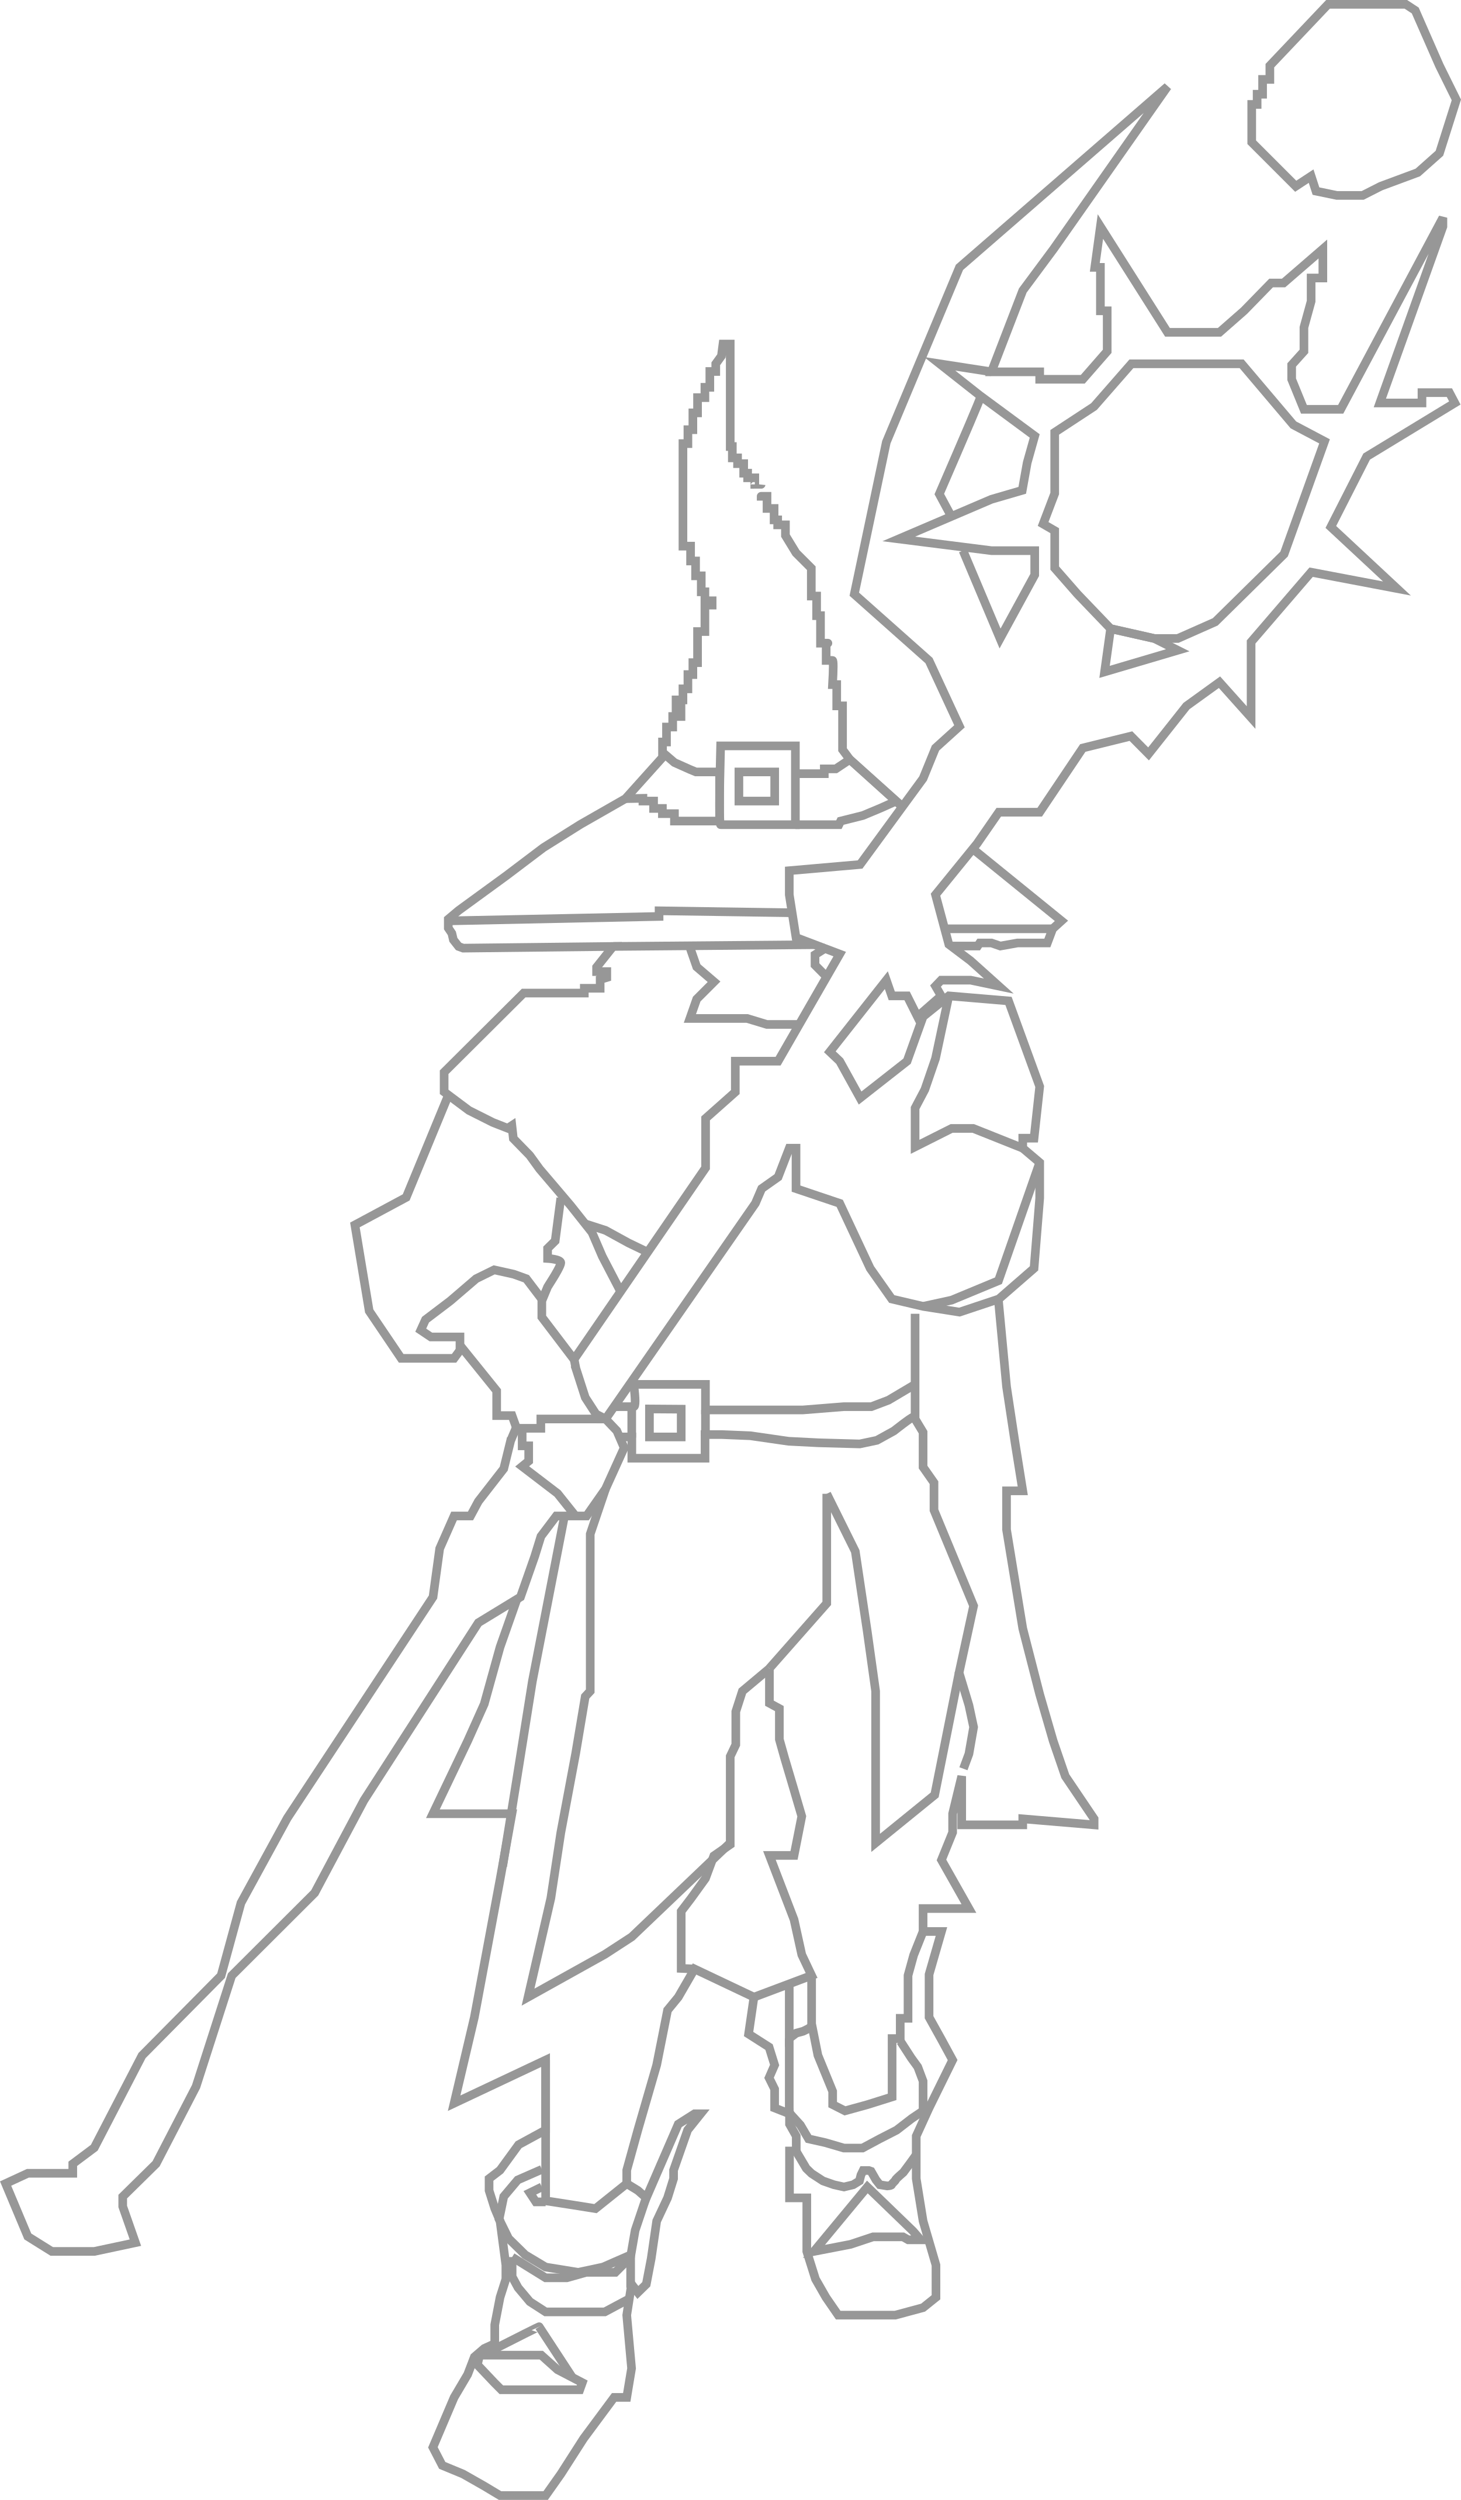 <svg xmlns="http://www.w3.org/2000/svg" width="168.934" height="289" viewBox="0 0 168.934 289"><g fill="none" fill-rule="evenodd" stroke="#979797" transform="translate(.648 .5)"><path d="M161.908,0 L152.91,0 L146.185,7.089 L146.185,8.683 L145.345,8.683 L145.345,10.392 L144.712,10.392 C144.712,11.181 144.712,11.575 144.712,11.575 C144.712,11.575 144.504,11.575 144.088,11.575 L144.088,15.945 L149.175,21.032 L150.955,19.862 C151.33,21.016 151.517,21.592 151.517,21.592 C151.517,21.592 152.322,21.759 153.933,22.093 L156.914,22.093 L159.004,21.032 L163.291,19.441 L165.793,17.216 L167.749,11.047 L165.793,7.089 L162.995,0.711 L161.908,0 Z"/><path d="M58.469,165.757 L57.599,169.289 L54.665,173.063 L53.755,174.754 L52.797,174.754 L51.854,174.754 L50.192,178.522 L49.421,184.125 L32.571,209.682 L27.215,219.486 L24.916,227.896 L15.776,237.131 L10.253,247.787 L7.768,249.645 L7.768,250.744 L2.567,250.744 L0,251.929 L2.567,258.047 C4.413,259.2 5.336,259.776 5.336,259.776 C5.336,259.776 6.975,259.776 10.253,259.776 L15.01,258.763 L13.542,254.578 L13.542,253.438 C16.113,250.91 17.398,249.645 17.398,249.645 C17.398,249.645 18.939,246.67 22.021,240.719 L26.146,227.896 L35.737,218.329 L41.435,207.623 L54.665,187.093 L59.532,184.125 L61.18,179.428 L61.903,177.101 L63.675,174.754 L64.624,174.754 L67.174,174.754 L69.374,171.613 L71.522,166.873 L70.673,164.907 L69.374,163.543 L86.694,138.613 L87.424,136.911 L89.324,135.57 L90.615,132.237 L91.395,132.237 L91.395,136.911 L96.448,138.613 L99.968,146.125 L102.467,149.672 L106.087,150.522 L110.294,151.187 L114.841,149.672 L118.917,146.125 L119.571,138.005 L119.571,133.896 L117.613,132.237 L117.613,131.081 L118.917,131.081 L119.571,125.106 C117.167,118.508 115.964,115.209 115.964,115.209 C115.964,115.209 113.664,115.015 109.065,114.628 L106.087,117.027 L104.237,122.177 L98.805,126.438 L96.448,122.177 L95.304,121.092 L101.837,112.811 L102.467,114.628 L104.237,114.628 L105.438,117.027 L108.179,114.628 L107.524,113.496 L108.179,112.811 L111.579,112.811 L114.841,113.496 L111.579,110.57 L109.065,108.673 L107.524,102.933 L112.327,97.028 L114.841,93.395 L119.571,93.395 L124.553,85.972 L130.12,84.598 L132.157,86.656 L136.543,81.121 L140.359,78.366 L144.015,82.451 L144.015,73.715 L150.956,65.648 L160.88,67.534 L153.236,60.417 C155.996,54.994 157.377,52.282 157.377,52.282 C157.377,52.282 167.572,46.084 167.572,46.084 C167.572,46.084 166.945,44.893 166.945,44.893 C166.945,44.893 165.888,44.893 163.774,44.893 L163.774,46.084 L158.902,46.084 L166.193,25.688 L166.193,24.668 L154.374,46.819 L150.125,46.819 L148.706,43.345 L148.706,41.691 L150.125,40.113 L150.125,37.35 L150.956,34.331 L150.956,31.639 L152.313,31.639 L152.313,28.287 L147.769,32.217 L146.328,32.217 L143.197,35.429 L140.359,37.918 L134.348,37.918 L126.591,25.688 L125.943,30.407 L126.591,30.407 L126.591,35.429 L127.375,35.429 L127.375,40.113 L124.553,43.345 L119.571,43.345 C119.571,42.772 119.571,42.485 119.571,42.485 C119.571,42.485 118.369,42.485 115.964,42.485 L113.991,42.485 L117.613,33.087 L121.174,28.287 C129.956,15.769 134.348,9.511 134.348,9.511 C134.348,9.511 126.33,16.476 110.294,30.407 L101.837,50.618 L98.133,68.192 L106.772,75.867 L110.294,83.465 L107.524,85.972 L106.087,89.495 L98.805,99.44 L90.615,100.156 C90.615,102.007 90.615,102.933 90.615,102.933 C90.615,102.933 90.875,104.583 91.395,107.883 L96.448,109.8 L89.324,122.177 C86.025,122.177 84.375,122.177 84.375,122.177 C84.375,122.177 84.375,123.366 84.375,125.745 L80.939,128.794 L80.939,134.508 L65.722,156.657"/><polyline points="113.991 42.485 108.004 41.558 112.638 45.209 118.995 49.898 118.126 52.985 117.553 56.184 113.991 57.221 103.275 61.803 110.705 62.742 113.991 63.158 118.995 63.158 118.995 65.962 114.987 73.313 110.705 63.158"/><path d="M109.28 59.062 107.962 56.613C111.002 49.605 112.583 45.889 112.705 45.467M127.769 72.174C127.769 72.174 127.537 73.84 127.072 77.173L135.533 74.674C133.724 73.767 132.819 73.313 132.819 73.313 132.819 73.313 127.769 72.174 127.769 72.174Z"/><path d="M138.753 41.558C138.753 41.558 140.142 41.558 142.922 41.558L148.906 48.62 152.507 50.524C149.387 59.212 147.828 63.556 147.828 63.556 147.828 63.556 139.868 71.392 139.868 71.392 139.868 71.392 138.423 72.032 135.533 73.313L132.819 73.313 127.769 72.174 123.946 68.186 121.307 65.172 121.307 60.849 119.966 60.074 121.307 56.551 121.307 49.48 125.851 46.499 130.173 41.558C135.893 41.558 138.753 41.558 138.753 41.558ZM111.921 97.706C111.921 97.706 122.087 105.954 122.087 105.954 122.087 105.954 121.748 106.261 121.069 106.876 120.66 107.967 120.455 108.512 120.455 108.512 120.455 108.512 119.305 108.512 117.004 108.512L115.018 108.867 113.991 108.512 112.638 108.512C112.479 108.749 112.399 108.867 112.399 108.867 112.399 108.867 111.395 108.867 109.388 108.867M103.569 92.674 97.618 87.301 96.775 86.166 96.775 81.101 96.101 81.101 96.101 78.642 95.617 78.642C95.725 76.78 95.725 75.85 95.617 75.85 95.454 75.85 94.88 75.85 94.88 75.85 94.88 75.85 94.88 75.185 94.88 73.855 95.096 73.855 95.149 73.855 95.042 73.855 94.934 73.855 94.662 73.855 94.225 73.855L94.225 70.675 93.777 70.675C93.777 69.164 93.777 68.408 93.777 68.408 93.777 68.408 93.572 68.408 93.162 68.408L93.162 65.186 91.396 63.419 90.171 61.414 90.171 60.176 89.274 60.176 89.274 59.598 88.861 59.598C88.861 58.72 88.861 58.281 88.861 58.281 88.861 58.281 88.588 58.281 88.041 58.281L88.041 56.874 87.364 56.874C87.364 55.95 87.364 55.49 87.364 55.494 87.364 55.498 87.119 55.498 86.628 55.494L86.628 54.737C86.511 54.737 86.448 54.737 86.438 54.737 86.428 54.737 86.215 54.737 85.8 54.737 85.8 54.381 85.8 54.202 85.8 54.202 85.8 54.202 85.648 54.202 85.344 54.202L85.344 53.101 84.635 53.101 84.635 52.431 84.03 52.431 84.03 51.121 83.786 51.121 83.786 39.272C83.229 39.272 82.95 39.272 82.95 39.272 82.95 39.272 82.89 39.733 82.769 40.653L82.114 41.558 82.114 42.445C81.658 42.445 81.43 42.445 81.43 42.445 81.43 42.445 81.43 43.055 81.43 44.276L80.86 44.276 80.86 45.467 80.008 45.467 80.008 47.228 79.469 47.228 79.469 49.174 78.895 49.174 78.895 50.784 78.321 50.784 78.321 62.637 79.203 62.637C79.203 63.781 79.203 64.353 79.203 64.353 79.203 64.353 79.395 64.353 79.781 64.353L79.781 66.07 80.438 66.07 80.438 67.915 80.86 67.915 80.86 68.952 81.694 68.952C81.694 69.286 81.694 69.453 81.694 69.453 81.694 69.453 81.416 69.453 80.86 69.453L80.86 72.509 80.008 72.509 80.008 76.105 79.469 76.105C79.469 77.023 79.469 77.483 79.469 77.483 79.469 77.483 79.278 77.483 78.895 77.483L78.895 79.134 78.321 79.134 78.321 80.414 77.524 80.414 77.524 81.39 78.094 81.39 78.094 82.333 77.136 82.333 77.136 83.547 76.419 83.547 76.419 85.276 75.959 85.276C75.959 86.464 75.959 87.058 75.959 87.058 75.959 87.058 74.531 88.648 71.676 91.827L66.467 94.805 62.189 97.489 57.874 100.752 52.378 104.758 51.186 105.76 51.186 106.784C51.462 107.195 51.6 107.4 51.6 107.4 51.6 107.4 51.777 108.15 51.777 108.15 51.777 108.15 51.978 108.405 52.378 108.914L52.906 109.109 70.243 108.914 68.335 111.311C68.335 111.65 68.335 111.82 68.335 111.82 68.335 111.82 69.514 111.82 69.514 111.82 69.514 111.82 69.514 112.502 69.514 112.502 69.514 112.502 69.259 112.579 68.747 112.734L68.747 113.749 66.914 113.749 66.914 114.302 59.901 114.302 50.707 123.453 50.707 125.725 51.6 126.397 53.578 127.873C55.418 128.797 56.338 129.259 56.338 129.259 56.338 129.259 56.911 129.483 58.056 129.933L58.54 129.615 58.709 131.122C59.97 132.417 60.601 133.064 60.601 133.064 60.601 133.064 61.745 134.643 61.745 134.643 61.745 134.643 63.644 136.872 63.644 136.872 63.644 136.872 64.208 137.536 65.336 138.866L67.804 141.978C68.597 143.82 68.994 144.742 68.994 144.742 68.994 144.742 69.695 146.087 71.096 148.777"/><path d="M82.677,85.727 C82.514,91.802 82.514,94.839 82.677,94.839 C82.84,94.839 85.721,94.839 91.321,94.839 L91.321,85.727 L82.677,85.727 Z"/><path d="M84.791 88.74C84.791 90.985 84.791 92.107 84.791 92.107 84.791 92.107 86.171 92.107 88.93 92.107L88.93 88.74 84.791 88.74ZM75.943 86.462 77.338 87.655 79.15 88.464 79.819 88.74 82.555 88.74C82.555 92.527 82.555 94.42 82.555 94.42 82.555 94.42 80.816 94.42 77.338 94.42L77.338 93.561 75.943 93.561C75.943 93.161 75.943 92.96 75.943 92.96 75.943 92.96 75.604 92.96 74.926 92.96L74.926 92.107 73.694 92.107 73.694 91.789 71.676 91.827M91.54 88.94C91.54 88.94 92.582 88.94 94.664 88.94L94.664 88.388 95.985 88.388 97.618 87.301 102.987 92.107 101.233 92.894C99.826 93.483 99.123 93.777 99.123 93.777 99.123 93.777 98.267 93.992 96.556 94.42L96.351 94.839 91.321 94.839"/><polyline points="51.096 105.959 75.56 105.446 75.56 104.793 90.896 105.02"/><path d="M70.243 108.914C85.642 108.778 93.425 108.71 93.592 108.71M121.069 106.876C121.069 106.876 113.543 106.876 113.543 106.876 113.543 106.876 113.192 106.876 112.49 106.876L108.54 106.876M79.122 109.014 79.911 111.277C81.249 112.424 81.917 112.997 81.917 112.997 81.917 112.997 79.911 115 79.911 115 79.911 115 79.648 115.747 79.122 117.242L85.75 117.242C87.267 117.701 88.025 117.931 88.025 117.931 88.025 117.931 89.343 117.931 91.98 117.931"/><polyline points="94.949 109.014 93.592 109.868 93.592 111.067 94.949 112.438"/><polyline points="109.065 114.628 107.525 121.869 106.289 125.463 105.163 127.598 105.163 129.954 105.163 132.08 109.388 129.954 111.889 129.954 117.613 132.237"/><polyline points="119.571 133.896 114.805 147.556 109.388 149.802 106.087 150.522"/><path d="M51.096 126.352C51.096 126.352 49.503 130.209 46.318 137.925L40.388 141.109 42.042 151.06C44.508 154.709 45.742 156.533 45.742 156.533 45.742 156.533 47.778 156.533 51.852 156.533L52.762 155.301C55.441 158.624 56.781 160.285 56.781 160.285 56.781 160.285 56.781 161.239 56.781 163.148 57.964 163.148 58.555 163.148 58.555 163.148 58.555 163.148 58.731 163.638 59.084 164.619M65.825 157.328C66.625 159.814 67.025 161.057 67.025 161.057 67.025 161.057 67.439 161.696 68.266 162.973L69.374 163.543"/><polyline points="68.661 163.543 63.821 163.543 61.888 163.543 61.888 164.619 59.729 164.619 59.729 166.646 60.485 166.646 60.485 168.406 59.729 169.024 63.821 172.152 65.825 174.663"/><path d="M114.805,149.885 L115.737,159.794 L116.738,166.386 L117.613,171.847 L115.737,171.847 L115.737,176.326 C116.988,183.949 117.613,187.76 117.613,187.76 C117.613,187.76 118.266,190.299 119.571,195.378 C120.612,198.971 121.133,200.767 121.133,200.767 C121.133,200.767 122.531,204.837 122.531,204.837 C122.531,204.837 125.862,209.767 125.862,209.767 C125.862,209.767 125.862,209.998 125.862,210.461 L117.613,209.767 L117.613,210.461 C112.907,210.461 110.554,210.461 110.554,210.461 C110.554,210.461 110.554,208.587 110.554,204.837 L109.503,209.175 L109.503,211.338 L108.212,214.52 C110.329,218.265 111.388,220.138 111.388,220.138 C111.388,220.138 109.621,220.138 106.087,220.138 L106.087,222.792 L108.212,222.792 L106.779,227.759 C106.779,231.055 106.779,232.703 106.779,232.703 C106.779,232.703 108.212,235.278 108.212,235.278 C108.212,235.278 108.642,236.07 109.503,237.654 C107.687,241.345 106.779,243.19 106.779,243.19 C106.779,243.19 106.284,244.274 105.294,246.441 L105.294,251.36 C105.822,254.629 106.087,256.264 106.087,256.264 C106.087,256.264 106.584,257.962 107.578,261.358 L107.578,265.079 L106.087,266.275 L102.87,267.141 C100.678,267.141 99.583,267.141 99.583,267.141 C99.583,267.141 98.479,267.141 96.272,267.141 C95.325,265.766 94.852,265.079 94.852,265.079 C94.852,265.079 94.45,264.376 93.645,262.97 L92.641,259.776 L92.641,257.361 L92.641,254.809 L92.641,253.584 L90.642,253.584 L90.642,248.166 L91.421,248.166 L91.421,246.441 L90.642,245.062 L90.642,243.865 L88.921,243.19 L88.921,241.009 L88.276,239.705 L88.921,238.226 L88.276,236.152 L85.91,234.641 L86.53,230.379 L79.662,227.123 C78.406,229.294 77.778,230.379 77.778,230.379 C77.778,230.379 77.366,230.881 76.542,231.885 L75.283,238.226 L73.108,245.737 L71.821,250.385 L71.821,251.939 L73.108,252.728 C73.757,253.298 74.082,253.584 74.082,253.584 C74.082,253.584 75.314,250.743 77.778,245.062 L79.662,243.865 L80.366,243.865 L78.865,245.737 L77.237,250.385 L77.237,251.36 L76.542,253.584 L75.283,256.264 L74.65,260.6 L74.082,263.567 L73.108,264.52 L72.379,263.567 L71.821,267.141 L72.379,273.294 L71.821,276.65 L70.361,276.65 L66.837,281.4 L64.206,285.504 L62.443,288 L60.042,288 L57.173,288 L55.344,286.901 L52.887,285.504 L50.487,284.511 L49.407,282.424 L51.862,276.65 L53.426,274 L54.204,271.972 L55.344,270.994 L56.56,270.439 L56.56,268.255 L57.173,265.079 L57.845,262.97 L57.845,261.358 L57.173,256.264 L56.56,254.809 L55.903,252.728 L55.903,251.36 L57.173,250.385 L59.317,247.441 L62.443,245.737 L62.443,237.654 L51.862,242.643 L54.204,232.703 L57.173,216.783 L58.545,209.175 L49.407,209.175 L53.426,200.767 L55.344,196.49 L57.173,189.906 L59.084,184.487"/><polyline points="64.624 174.754 60.911 193.857 59.084 205.307 57.476 215.257"/><path d="M88.319 192.389C88.319 195.061 88.319 196.397 88.319 196.397 88.319 196.397 89.467 197.02 89.467 197.02 89.467 197.02 89.467 200.575 89.467 200.575 89.467 200.575 89.675 201.313 90.09 202.789 90.807 205.208 91.165 206.418 91.165 206.418 91.165 206.418 92.06 209.473 92.06 209.473 92.06 209.473 91.165 213.997 91.165 213.997 91.165 213.997 90.216 213.997 88.319 213.997 90.216 218.939 91.165 221.411 91.165 221.411 91.165 221.411 92.06 225.473 92.06 225.473 92.06 225.473 92.439 226.274 93.197 227.874L86.53 230.379M93.197 227.874C93.197 227.874 93.197 229.732 93.197 233.448L93.924 237.101C95.063 239.883 95.632 241.274 95.632 241.274 95.632 241.274 95.632 242.803 95.632 242.803 95.632 242.803 97.052 243.524 97.052 243.524 97.052 243.524 99.668 242.803 99.668 242.803 99.668 242.803 100.614 242.506 102.505 241.911L102.505 237.101C102.505 235.812 102.505 235.168 102.505 235.168 102.505 235.168 102.818 235.168 103.445 235.168L103.445 232.829 104.346 232.829 104.346 227.874 104.996 225.522 106.087 222.792M90.612 228.866 90.612 235.149 91.421 234.541 92.228 234.319 92.89 233.989C93.094 233.802 93.197 233.709 93.197 233.709"/><polyline points="90.612 235.149 90.612 237.81 90.612 240.269 90.612 242.569 90.612 243.524"/><path d="M103.479,235.495 L104.718,237.408 C105.219,238.099 105.47,238.444 105.47,238.444 C105.47,238.444 106.087,240.09 106.087,240.09 C106.087,240.09 106.087,240.834 106.087,242.323 L106.087,243.524 L104.783,244.403 L103.024,245.759 L101.062,246.764 L99.082,247.826 L96.927,247.826 L94.787,247.2 L92.845,246.764 L91.904,245.167 L90.41,243.524"/><line x1="90.612" x2="90.612" y1="243.222" y2="243.862"/><path d="M99.642 252.325C99.642 252.325 93.465 259.776 93.465 259.776 93.465 259.776 94.882 259.502 97.718 258.953L100.301 258.092 103.767 258.092 104.361 258.431C105.317 258.431 105.795 258.431 105.795 258.431 105.795 258.431 105.507 258.098 104.932 257.433 101.405 254.028 99.642 252.325 99.642 252.325ZM91.447 248.261 92.584 250.179C92.992 250.573 93.197 250.77 93.197 250.77 93.197 250.77 94.514 251.625 94.514 251.625 94.514 251.625 94.936 251.772 95.78 252.068 96.551 252.24 96.937 252.325 96.937 252.325 96.937 252.325 97.293 252.24 98.005 252.068 98.485 251.772 98.725 251.625 98.725 251.625 98.725 251.625 98.783 251.397 98.9 250.943L99.155 250.421C99.591 250.421 99.809 250.421 99.809 250.421 99.809 250.421 99.896 250.451 100.071 250.512 100.451 251.177 100.641 251.509 100.641 251.509 100.641 251.509 101.084 252.068 101.084 252.068 101.084 252.068 101.372 252.113 101.947 252.204 102.278 252.177 102.443 252.132 102.443 252.068 102.443 251.973 102.906 251.599 102.906 251.509 102.906 251.45 103.207 251.159 103.808 250.638L104.637 249.517C105.064 248.924 105.277 248.627 105.277 248.627M66.685 274.945C66.489 275.492 66.39 275.766 66.39 275.766 66.39 275.766 63.367 275.766 57.32 275.766L56.504 274.945 54.55 272.879 54.806 271.768 61.941 271.768 63.813 273.45 66.685 274.945ZM61.693 268.478C61.682 268.455 59.495 269.552 55.132 271.768"/><line x1="61.693" x2="65.504" y1="268.478" y2="274.299"/><polyline points="62.443 237.654 62.443 253.924 65.504 254.394 68.211 254.827 71.821 251.939"/><path d="M62.001,250.293 C62.001,250.293 61.072,250.7 59.215,251.513 L57.602,253.427 C57.241,255.176 57.061,256.051 57.061,256.051 C57.061,256.051 57.428,256.796 58.163,258.287 L60.083,260.172 C61.656,261.114 62.443,261.585 62.443,261.585 C62.443,261.585 66.212,262.195 66.212,262.195 C66.212,262.195 67.166,261.992 69.076,261.585 L72.303,260.172 L72.795,257.337 L74.112,253.427"/><path d="M62.001 252.325C62.001 252.325 61.54 252.55 60.618 253L61.309 254.049 62.443 254.049M58.566 260.43 62.443 262.827 64.883 262.827 67.132 262.195 70.506 262.195 72.272 260.43C72.272 262.787 72.272 263.966 72.272 263.966"/><path d="M72.272 265.168C72.272 265.168 71.274 265.701 69.279 266.766L65.504 266.766 62.443 266.766 60.618 265.587 59.258 263.966 58.566 262.687 58.566 260.43M64.195 137.995C64.195 137.995 63.978 139.649 63.545 142.957L62.67 143.821C62.67 144.595 62.67 144.982 62.67 144.982 62.67 144.982 64.195 145.066 64.195 145.485 64.195 145.765 63.687 146.695 62.67 148.275L62.003 149.885 62.003 151.765 65.722 156.657M105.163 151.38 105.163 163.543 106.087 165.075 106.087 169.103 107.348 170.904 107.348 174.083 111.929 185.143 110.249 192.876 111.388 196.642 111.929 199.169C111.569 201.229 111.388 202.259 111.388 202.259 111.388 202.259 111.176 202.832 110.752 203.976"/><polyline points="67.023 140.982 69.374 141.738 72.044 143.2 74.178 144.227"/><path d="M105.163,159.542 C103.112,160.759 102.086,161.368 102.086,161.368 C102.086,161.368 101.424,161.619 100.102,162.119 L96.898,162.119 C93.766,162.37 92.2,162.495 92.2,162.495 C92.2,162.495 88.311,162.495 88.311,162.495 C88.311,162.495 84.532,162.495 84.532,162.495 C84.532,162.495 83.328,162.495 80.922,162.495 L80.922,159.542 L72.627,159.542 C72.844,161.26 72.844,162.119 72.627,162.119 C72.41,162.119 71.735,162.119 70.6,162.119"/><line x1="68.345" x2="69.302" y1="163.543" y2="163.543"/><line x1="70.37" x2="70.916" y1="162.114" y2="162.114"/><path d="M74.447,162.382 C74.447,163.163 74.447,163.702 74.447,164 C74.447,165.079 74.447,165.618 74.447,165.618 C74.447,165.618 75.671,165.618 78.118,165.618 L78.118,162.407 L74.447,162.382 Z"/><path d="M104.929,163.333 C104.722,163.333 102.719,164.92 102.719,164.92 C102.719,164.92 100.749,166.007 100.749,166.007 C100.749,166.007 98.762,166.426 98.762,166.426 C98.762,166.426 93.969,166.292 93.969,166.292 C93.969,166.292 92.823,166.233 90.53,166.116 C87.588,165.692 86.117,165.48 86.117,165.48 C86.117,165.48 82.789,165.342 82.789,165.342 C82.789,165.342 82.151,165.342 80.875,165.342 L80.875,168.076 L72.409,168.076 L72.409,165.618 L70.916,165.618"/><line x1="72.401" x2="72.401" y1="162.114" y2="165.704"/><line x1="80.922" x2="80.922" y1="162.495" y2="165.422"/><path d="M88.319,192.389 C86.236,194.134 85.194,195.006 85.194,195.006 C85.194,195.006 84.94,195.794 84.432,197.37 L84.432,201.194 L83.786,202.547 L83.786,206.564 L83.786,207.396 L83.786,212.735 L81.892,214.045 L80.922,216.655 L79.271,218.942 L78.118,220.455 L78.118,226.365 C78.118,226.826 78.118,227.057 78.118,227.057 C78.118,227.057 78.632,227.079 79.662,227.123"/><line x1="59.084" x2="58.412" y1="164.438" y2="166.011"/><line x1="65.722" x2="65.922" y1="156.545" y2="157.617"/><path d="M62.003 149.691 60.206 147.326 58.748 146.802 56.491 146.3C55.101 146.984 54.406 147.326 54.406 147.326 54.406 147.326 53.412 148.179 51.423 149.885L48.554 152.062C48.187 152.871 48.003 153.275 48.003 153.275 48.003 153.275 49.174 154.061 49.174 154.061 49.174 154.061 49.924 154.061 51.423 154.061L52.538 154.061 52.538 155.565M94.949 172.19 98.248 178.846C99.169 185.004 99.63 188.083 99.63 188.083 99.63 188.083 99.953 190.391 100.599 195.006L100.599 212.549 107.429 207.001 110.249 192.876"/><polyline points="94.949 172.19 94.949 184.854 88.319 192.369"/><polyline points="69.374 171.613 67.6 176.841 67.6 185.485 67.6 195.006 67.023 195.628 65.922 202.179 64.195 211.384 63.045 218.942 60.409 230.379 69.302 225.426 72.401 223.41 83.786 212.549"/></g></svg>